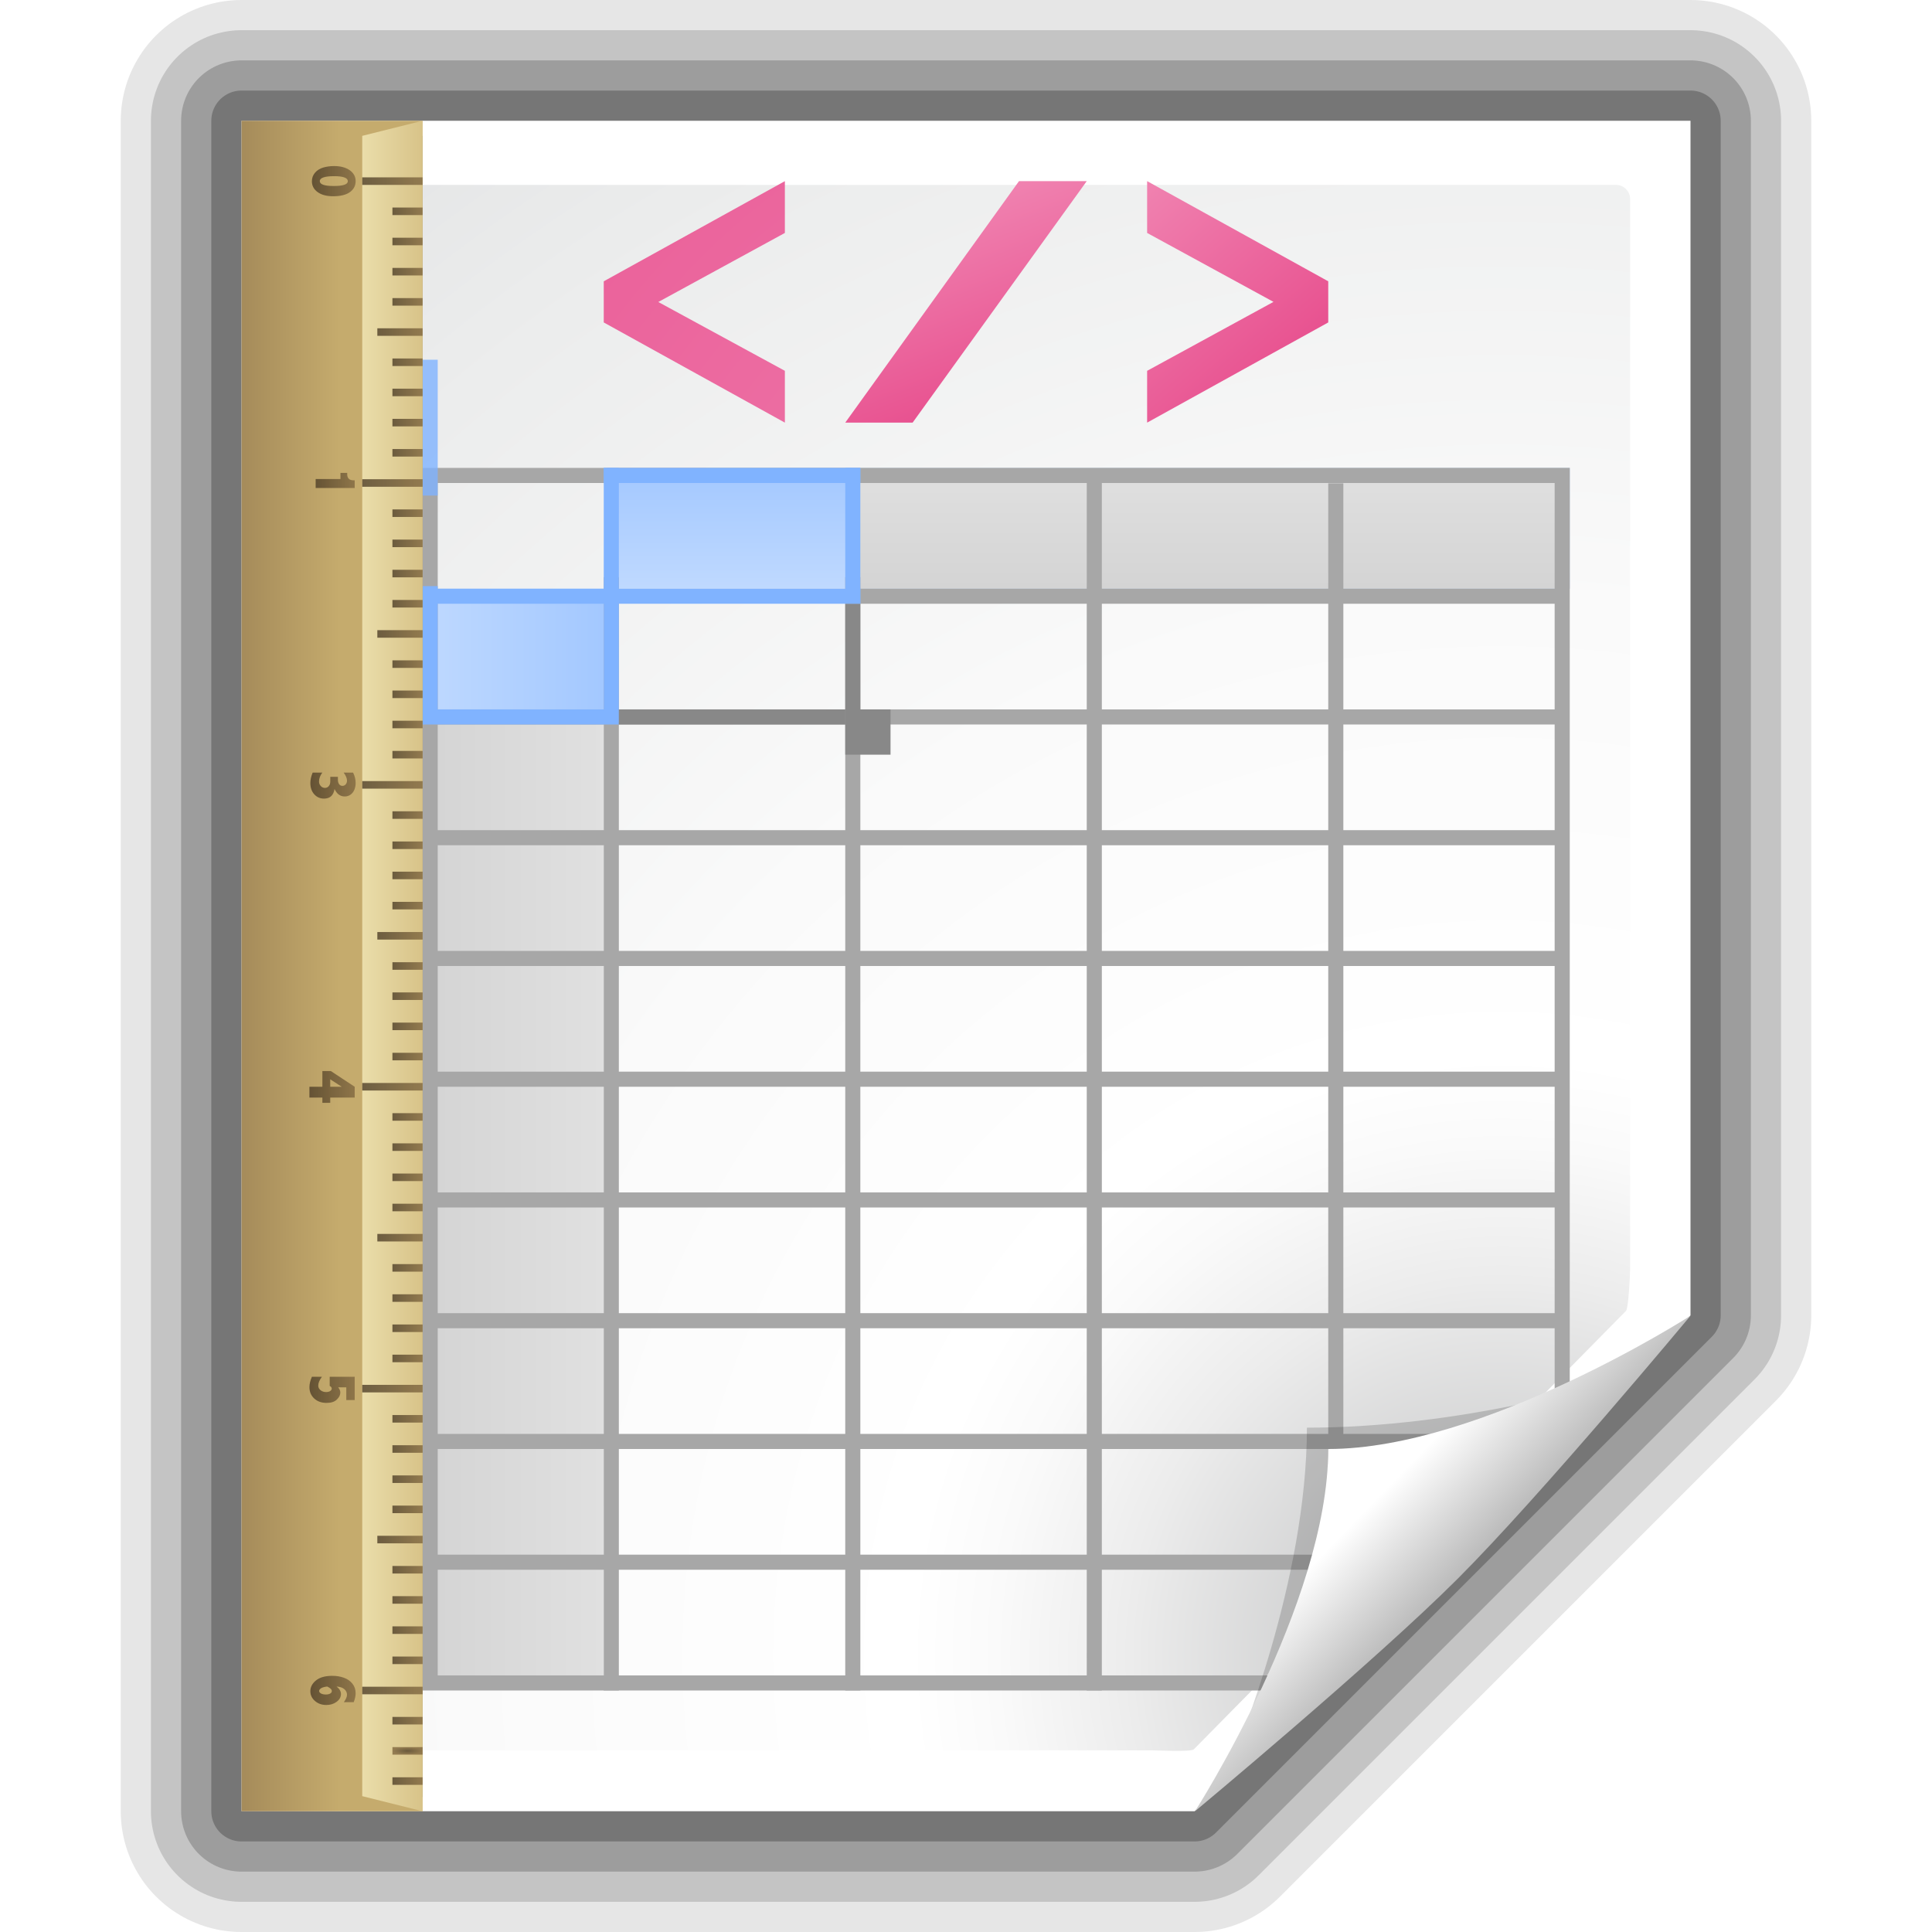<?xml version="1.0" encoding="UTF-8" standalone="no"?>
<!-- Created with Inkscape (http://www.inkscape.org/) -->
<svg
   xmlns:dc="http://purl.org/dc/elements/1.1/"
   xmlns:cc="http://web.resource.org/cc/"
   xmlns:rdf="http://www.w3.org/1999/02/22-rdf-syntax-ns#"
   xmlns:svg="http://www.w3.org/2000/svg"
   xmlns="http://www.w3.org/2000/svg"
   xmlns:xlink="http://www.w3.org/1999/xlink"
   xmlns:sodipodi="http://sodipodi.sourceforge.net/DTD/sodipodi-0.dtd"
   xmlns:inkscape="http://www.inkscape.org/namespaces/inkscape"
   width="128"
   height="128"
   id="svg2606"
   sodipodi:version="0.32"
   inkscape:version="0.45.1"
   version="1.0"
   sodipodi:docname="application-vnd-sun-xml-calc-template.svg"
   inkscape:output_extension="org.inkscape.output.svg.inkscape"
   sodipodi:docbase="/home/david/sandbox">
  <defs
     id="defs2608">
    <radialGradient
       inkscape:collect="always"
       xlink:href="#linearGradient4108"
       id="radialGradient6477"
       gradientUnits="userSpaceOnUse"
       gradientTransform="matrix(1,0,0,0.25,0,81)"
       cx="11"
       cy="108"
       fx="11"
       fy="108"
       r="1" />
    <linearGradient
       style="fill-opacity:1.0;fill:url(#linearGradient20836)"
       id="linearGradient4108"
       gradientUnits="userSpaceOnUse"
       x1="86"
       y1="32"
       x2="86"
       y2="30"
       gradientTransform="matrix(-4.371139e-8,1,-1,-4.371139e-8,42,-70.001)">
      <stop
         offset="0"
         style="stop-color:#4E3E27;fill-opacity:1.0;fill:url(#linearGradient20836)"
         id="stop4110" />
      <stop
         offset="1"
         style="stop-color:#816840;fill-opacity:1.0;fill:url(#linearGradient20836)"
         id="stop4112" />
    </linearGradient>
    <linearGradient
       style="fill-opacity:1.0;fill:url(#linearGradient20844)"
       id="linearGradient4098"
       gradientUnits="userSpaceOnUse"
       x1="82"
       y1="32"
       x2="82"
       y2="30"
       gradientTransform="matrix(-4.371139e-8,1,-1,-4.371139e-8,42,-70.001)">
      <stop
         offset="0"
         style="stop-color:#4E3E27;fill-opacity:1.0;fill:url(#linearGradient20844)"
         id="stop4100" />
      <stop
         offset="1"
         style="stop-color:#816840;fill-opacity:1.0;fill:url(#linearGradient20844)"
         id="stop4102" />
    </linearGradient>
    <linearGradient
       id="XMLID_118_"
       gradientUnits="userSpaceOnUse"
       x1="176"
       y1="32"
       x2="176"
       y2="30"
       gradientTransform="matrix(-4.371139e-08 1 -1 -4.371139e-08 42 -70.001)">
      <stop
         offset="0"
         style="stop-color:#4E3E27"
         id="stop503" />
      <stop
         offset="1"
         style="stop-color:#816840"
         id="stop505" />
    </linearGradient>
    <linearGradient
       gradientTransform="matrix(-4.371139e-08 1 -1 -4.371139e-08 42 -70.001)"
       y2="34.001"
       x2="126"
       y1="30"
       x1="126"
       gradientUnits="userSpaceOnUse"
       id="linearGradient13867">
      <stop
         id="stop13869"
         style="stop-color:#ddc98f;stop-opacity:1;"
         offset="0" />
      <stop
         id="stop13871"
         style="stop-color:#f4eab9;stop-opacity:1;"
         offset="1" />
    </linearGradient>
    <linearGradient
       gradientTransform="matrix(-4.371139e-08 1 -1 -4.371139e-08 42 -70.001)"
       y2="30"
       x2="126"
       y1="41.999"
       x1="126"
       gradientUnits="userSpaceOnUse"
       id="linearGradient6060">
      <stop
         id="stop6064"
         style="stop-color:#A58B5A"
         offset="0" />
      <stop
         id="stop6066"
         style="stop-color:#C5AB6D"
         offset="0.544" />
    </linearGradient>
    <filter
       inkscape:collect="always"
       x="-0.283"
       width="1.566"
       y="-0.026"
       height="1.052"
       id="filter7876">
      <feGaussianBlur
         inkscape:collect="always"
         stdDeviation="1.18"
         id="feGaussianBlur7878" />
    </filter>
    <linearGradient
       id="XMLID_9_"
       gradientUnits="userSpaceOnUse"
       x1="54.53"
       y1="54.024"
       x2="72.467"
       y2="71.962"
       gradientTransform="matrix(0.946,0,0,0.369,5.912,32.38)">
      <stop
         offset="0"
         style="stop-color:#F082B0"
         id="stop2667" />
      <stop
         offset="1"
         style="stop-color:#E85290"
         id="stop2669" />
    </linearGradient>
    <linearGradient
       id="XMLID_10_"
       gradientUnits="userSpaceOnUse"
       x1="72.703"
       y1="53.359"
       x2="91.986"
       y2="72.641">
      <stop
         offset="0"
         style="stop-color:#F082B0"
         id="stop2674" />
      <stop
         offset="1"
         style="stop-color:#E85290"
         id="stop2676" />
    </linearGradient>
    <linearGradient
       id="XMLID_42_"
       gradientUnits="userSpaceOnUse"
       x1="28"
       y1="24.459"
       x2="16"
       y2="24.459">
      <stop
         offset="0"
         style="stop-color:#A3C8FF"
         id="stop2604" />
      <stop
         offset="1"
         style="stop-color:#BFD9FF"
         id="stop2606" />
    </linearGradient>
    <linearGradient
       id="XMLID_41_"
       gradientUnits="userSpaceOnUse"
       x1="28"
       y1="68.208"
       x2="16"
       y2="68.208">
      <stop
         offset="0"
         style="stop-color:#E0E0E0"
         id="stop76" />
      <stop
         offset="1"
         style="stop-color:#D4D4D4"
         id="stop78" />
    </linearGradient>
    <linearGradient
       id="XMLID_40_"
       gradientUnits="userSpaceOnUse"
       x1="68.209"
       y1="12"
       x2="68.209"
       y2="20">
      <stop
         offset="0"
         style="stop-color:#E0E0E0"
         id="stop69" />
      <stop
         offset="1"
         style="stop-color:#D4D4D4"
         id="stop71" />
    </linearGradient>
    <linearGradient
       id="XMLID_39_"
       gradientUnits="userSpaceOnUse"
       x1="60.125"
       y1="12"
       x2="60.125"
       y2="20">
      <stop
         offset="0"
         style="stop-color:#A3C8FF"
         id="stop62" />
      <stop
         offset="1"
         style="stop-color:#BFD9FF"
         id="stop64" />
    </linearGradient>
    <linearGradient
       id="linearGradient10207">
      <stop
         style="stop-color:#a2a2a2;stop-opacity:1;"
         offset="0"
         id="stop10209" />
      <stop
         style="stop-color:#ffffff;stop-opacity:1;"
         offset="1"
         id="stop10211" />
    </linearGradient>
    <linearGradient
       id="XMLID_12_"
       gradientUnits="userSpaceOnUse"
       x1="96"
       y1="104"
       x2="88"
       y2="96">
      <stop
         offset="0"
         style="stop-color:#888A85"
         id="stop83" />
      <stop
         offset="0.007"
         style="stop-color:#8C8E89"
         id="stop85" />
      <stop
         offset="0.067"
         style="stop-color:#ABACA9"
         id="stop87" />
      <stop
         offset="0.135"
         style="stop-color:#C5C6C4"
         id="stop89" />
      <stop
         offset="0.265"
         style="stop-color:#DBDBDA"
         id="stop91" />
      <stop
         offset="0.376"
         style="stop-color:#EBEBEB"
         id="stop93" />
      <stop
         offset="0.487"
         style="stop-color:#F7F7F6"
         id="stop95" />
      <stop
         offset="0.632"
         style="stop-color:#FDFDFD"
         id="stop97" />
      <stop
         offset="1"
         style="stop-color:#FFFFFF"
         id="stop99" />
    </linearGradient>
    <radialGradient
       id="XMLID_8_"
       cx="102"
       cy="112.305"
       r="139.559"
       gradientUnits="userSpaceOnUse">
      <stop
         offset="0"
         style="stop-color:#b7b8b9;stop-opacity:1;"
         id="stop41" />
      <stop
         offset="0.189"
         style="stop-color:#ECECEC"
         id="stop47" />
      <stop
         offset="0.257"
         style="stop-color:#FAFAFA"
         id="stop49" />
      <stop
         offset="0.301"
         style="stop-color:#FFFFFF"
         id="stop51" />
      <stop
         offset="0.531"
         style="stop-color:#FAFAFA"
         id="stop53" />
      <stop
         offset="0.845"
         style="stop-color:#EBECEC"
         id="stop55" />
      <stop
         offset="1"
         style="stop-color:#E1E2E3"
         id="stop57" />
    </radialGradient>
    <filter
       inkscape:collect="always"
       x="-0.192"
       width="1.384"
       y="-0.192"
       height="1.384"
       id="filter6697">
      <feGaussianBlur
         inkscape:collect="always"
         stdDeviation="1.945"
         id="feGaussianBlur6699" />
    </filter>
    <clipPath
       clipPathUnits="userSpaceOnUse"
       id="clipPath7084">
      <path
         style="fill:#000000;fill-opacity:1;fill-rule:evenodd;stroke:none;stroke-width:1px;stroke-linecap:butt;stroke-linejoin:miter;stroke-opacity:1"
         d="M 72,88 L 40,120 L 32,120 L 32,80 L 72,80 L 72,88 z"
         id="path7086" />
    </clipPath>
    <radialGradient
       inkscape:collect="always"
       xlink:href="#XMLID_8_"
       id="radialGradient9437"
       gradientUnits="userSpaceOnUse"
       gradientTransform="matrix(0.936,0,0,0.943,4.085,3.764)"
       cx="102"
       cy="112.305"
       r="139.559" />
    <linearGradient
       inkscape:collect="always"
       xlink:href="#linearGradient10207"
       id="linearGradient10213"
       x1="98.617"
       y1="106.414"
       x2="91.229"
       y2="99.255"
       gradientUnits="userSpaceOnUse" />
    <linearGradient
       inkscape:collect="always"
       xlink:href="#XMLID_39_"
       id="linearGradient2899"
       gradientUnits="userSpaceOnUse"
       gradientTransform="translate(-12,-29)"
       x1="60.125"
       y1="12"
       x2="60.125"
       y2="20" />
    <linearGradient
       inkscape:collect="always"
       xlink:href="#XMLID_40_"
       id="linearGradient2901"
       gradientUnits="userSpaceOnUse"
       gradientTransform="translate(-12,-29)"
       x1="68.209"
       y1="12"
       x2="68.209"
       y2="20" />
    <linearGradient
       inkscape:collect="always"
       xlink:href="#XMLID_41_"
       id="linearGradient2903"
       gradientUnits="userSpaceOnUse"
       gradientTransform="matrix(1,0,0,0.805,-12,-23.465)"
       x1="28"
       y1="68.208"
       x2="16"
       y2="68.208" />
    <linearGradient
       inkscape:collect="always"
       xlink:href="#XMLID_42_"
       id="linearGradient2905"
       gradientUnits="userSpaceOnUse"
       gradientTransform="translate(-12,-29)"
       x1="28"
       y1="24.459"
       x2="16"
       y2="24.459" />
    <radialGradient
       inkscape:collect="always"
       xlink:href="#XMLID_10_"
       id="radialGradient2907"
       gradientUnits="userSpaceOnUse"
       gradientTransform="matrix(0.585,0,0,0.519,23.045,-12.698)"
       cx="102"
       cy="112.305"
       r="139.559" />
    <linearGradient
       inkscape:collect="always"
       xlink:href="#XMLID_10_"
       id="linearGradient2909"
       gradientUnits="userSpaceOnUse"
       gradientTransform="matrix(0.585,0,0,0.519,30.119,-12.698)"
       x1="72.703"
       y1="53.359"
       x2="91.986"
       y2="72.641" />
    <linearGradient
       inkscape:collect="always"
       xlink:href="#XMLID_9_"
       id="linearGradient2911"
       gradientUnits="userSpaceOnUse"
       gradientTransform="matrix(0.946,0,0,0.369,3.912,-3.267)"
       x1="54.53"
       y1="54.024"
       x2="72.467"
       y2="71.962" />
    <linearGradient
       inkscape:collect="always"
       xlink:href="#linearGradient6060"
       id="linearGradient2913"
       gradientUnits="userSpaceOnUse"
       gradientTransform="matrix(-4.371139e-8,1,-1,-4.371139e-8,190.75,-71.501)"
       x1="126"
       y1="41.999"
       x2="126"
       y2="30" />
    <linearGradient
       inkscape:collect="always"
       xlink:href="#linearGradient13867"
       id="linearGradient2915"
       gradientUnits="userSpaceOnUse"
       gradientTransform="matrix(-4.371139e-8,1,-1,-4.371139e-8,42,-70.001)"
       x1="126"
       y1="30"
       x2="126"
       y2="34.001" />
    <linearGradient
       inkscape:collect="always"
       xlink:href="#XMLID_118_"
       id="linearGradient2917"
       gradientUnits="userSpaceOnUse"
       gradientTransform="matrix(-4.371139e-8,1,-1,-4.371139e-8,190.75,-71.501)"
       x1="74"
       y1="33.999"
       x2="74"
       y2="30" />
    <linearGradient
       inkscape:collect="always"
       xlink:href="#XMLID_118_"
       id="linearGradient2919"
       gradientUnits="userSpaceOnUse"
       gradientTransform="matrix(-4.371139e-8,1,-1,-4.371139e-8,190.75,-71.501)"
       x1="76"
       y1="32"
       x2="76"
       y2="30" />
    <linearGradient
       inkscape:collect="always"
       xlink:href="#XMLID_118_"
       id="linearGradient2921"
       gradientUnits="userSpaceOnUse"
       gradientTransform="matrix(-4.371139e-8,1,-1,-4.371139e-8,190.75,-71.501)"
       x1="78"
       y1="32"
       x2="78"
       y2="30" />
    <linearGradient
       inkscape:collect="always"
       xlink:href="#XMLID_118_"
       id="linearGradient2923"
       gradientUnits="userSpaceOnUse"
       gradientTransform="matrix(-4.371139e-8,1,-1,-4.371139e-8,190.75,-71.501)"
       x1="80"
       y1="32"
       x2="80"
       y2="30" />
    <linearGradient
       inkscape:collect="always"
       xlink:href="#linearGradient4098"
       id="linearGradient2925"
       gradientUnits="userSpaceOnUse"
       gradientTransform="translate(148.75,-1.5)"
       x1="10"
       y1="12"
       x2="12"
       y2="12" />
    <linearGradient
       inkscape:collect="always"
       xlink:href="#linearGradient4098"
       id="linearGradient2927"
       gradientUnits="userSpaceOnUse"
       gradientTransform="translate(148.75,-1.5)"
       x1="10"
       y1="16"
       x2="12"
       y2="16" />
    <linearGradient
       inkscape:collect="always"
       xlink:href="#linearGradient4098"
       id="linearGradient2929"
       gradientUnits="userSpaceOnUse"
       gradientTransform="translate(148.75,-1.5)"
       x1="9"
       y1="14"
       x2="12"
       y2="14" />
    <linearGradient
       inkscape:collect="always"
       xlink:href="#linearGradient4098"
       id="linearGradient2931"
       gradientUnits="userSpaceOnUse"
       gradientTransform="translate(148.75,-1.5)"
       x1="10"
       y1="18"
       x2="12"
       y2="18" />
    <linearGradient
       inkscape:collect="always"
       xlink:href="#linearGradient4098"
       id="linearGradient2933"
       gradientUnits="userSpaceOnUse"
       gradientTransform="translate(148.75,-1.5)"
       x1="10"
       y1="20"
       x2="12"
       y2="20" />
    <linearGradient
       inkscape:collect="always"
       xlink:href="#linearGradient4098"
       id="linearGradient2935"
       gradientUnits="userSpaceOnUse"
       gradientTransform="translate(148.75,-1.5)"
       x1="10"
       y1="22"
       x2="12"
       y2="22" />
    <linearGradient
       inkscape:collect="always"
       xlink:href="#linearGradient4108"
       id="linearGradient2937"
       gradientUnits="userSpaceOnUse"
       gradientTransform="translate(148.75,-1.5)"
       x1="10"
       y1="26"
       x2="12"
       y2="26" />
    <linearGradient
       inkscape:collect="always"
       xlink:href="#linearGradient4108"
       id="linearGradient2939"
       gradientUnits="userSpaceOnUse"
       gradientTransform="translate(148.75,-1.5)"
       x1="10"
       y1="28"
       x2="12"
       y2="28" />
    <linearGradient
       inkscape:collect="always"
       xlink:href="#linearGradient4108"
       id="linearGradient2941"
       gradientUnits="userSpaceOnUse"
       gradientTransform="translate(148.75,-1.5)"
       x1="10"
       y1="30"
       x2="12"
       y2="30" />
    <linearGradient
       inkscape:collect="always"
       xlink:href="#linearGradient4108"
       id="linearGradient2943"
       gradientUnits="userSpaceOnUse"
       gradientTransform="translate(148.75,-1.5)"
       x1="10"
       y1="32"
       x2="12"
       y2="32" />
    <linearGradient
       inkscape:collect="always"
       xlink:href="#linearGradient4108"
       id="linearGradient2945"
       gradientUnits="userSpaceOnUse"
       gradientTransform="translate(148.75,-1.5)"
       x1="9"
       y1="34"
       x2="12"
       y2="34" />
    <linearGradient
       inkscape:collect="always"
       xlink:href="#linearGradient4108"
       id="linearGradient2947"
       gradientUnits="userSpaceOnUse"
       gradientTransform="translate(148.75,-1.5)"
       x1="10"
       y1="38"
       x2="12"
       y2="38" />
    <linearGradient
       inkscape:collect="always"
       xlink:href="#linearGradient4108"
       id="linearGradient2949"
       gradientUnits="userSpaceOnUse"
       gradientTransform="translate(148.75,-1.5)"
       x1="10"
       y1="36"
       x2="12"
       y2="36" />
    <linearGradient
       inkscape:collect="always"
       xlink:href="#linearGradient4108"
       id="linearGradient2951"
       gradientUnits="userSpaceOnUse"
       gradientTransform="translate(148.75,-1.5)"
       x1="10"
       y1="40"
       x2="12"
       y2="40" />
    <linearGradient
       inkscape:collect="always"
       xlink:href="#linearGradient4108"
       id="linearGradient2953"
       gradientUnits="userSpaceOnUse"
       gradientTransform="translate(148.75,-1.5)"
       x1="10"
       y1="42"
       x2="12"
       y2="42" />
    <linearGradient
       inkscape:collect="always"
       xlink:href="#linearGradient4108"
       id="linearGradient2955"
       gradientUnits="userSpaceOnUse"
       gradientTransform="translate(148.75,-1.5)"
       x1="8"
       y1="24"
       x2="12"
       y2="24" />
    <linearGradient
       inkscape:collect="always"
       xlink:href="#linearGradient4108"
       id="linearGradient2957"
       gradientUnits="userSpaceOnUse"
       gradientTransform="translate(148.75,-1.5)"
       x1="8"
       y1="44"
       x2="12"
       y2="44" />
    <linearGradient
       inkscape:collect="always"
       xlink:href="#linearGradient4108"
       id="linearGradient2959"
       gradientUnits="userSpaceOnUse"
       gradientTransform="translate(148.75,-1.5)"
       x1="10"
       y1="56"
       x2="12"
       y2="56" />
    <linearGradient
       inkscape:collect="always"
       xlink:href="#linearGradient4108"
       id="linearGradient2961"
       gradientUnits="userSpaceOnUse"
       gradientTransform="translate(148.75,-1.5)"
       x1="9"
       y1="54"
       x2="12"
       y2="54" />
    <linearGradient
       inkscape:collect="always"
       xlink:href="#linearGradient4108"
       id="linearGradient2963"
       gradientUnits="userSpaceOnUse"
       gradientTransform="translate(148.75,-1.5)"
       x1="10"
       y1="52"
       x2="12"
       y2="52" />
    <linearGradient
       inkscape:collect="always"
       xlink:href="#linearGradient4108"
       id="linearGradient2965"
       gradientUnits="userSpaceOnUse"
       gradientTransform="translate(148.75,-1.5)"
       x1="10"
       y1="50"
       x2="12"
       y2="50" />
    <linearGradient
       inkscape:collect="always"
       xlink:href="#linearGradient4108"
       id="linearGradient2967"
       gradientUnits="userSpaceOnUse"
       gradientTransform="translate(148.75,-1.5)"
       x1="10"
       y1="48"
       x2="12"
       y2="48" />
    <linearGradient
       inkscape:collect="always"
       xlink:href="#linearGradient4108"
       id="linearGradient2969"
       gradientUnits="userSpaceOnUse"
       gradientTransform="translate(148.75,-1.5)"
       x1="10"
       y1="46"
       x2="12"
       y2="46" />
    <linearGradient
       inkscape:collect="always"
       xlink:href="#linearGradient4108"
       id="linearGradient2971"
       gradientUnits="userSpaceOnUse"
       gradientTransform="translate(148.75,-1.5)"
       x1="10"
       y1="58"
       x2="12"
       y2="58" />
    <linearGradient
       inkscape:collect="always"
       xlink:href="#linearGradient4108"
       id="linearGradient2973"
       gradientUnits="userSpaceOnUse"
       gradientTransform="translate(148.75,-1.5)"
       x1="10"
       y1="60"
       x2="12"
       y2="60" />
    <linearGradient
       inkscape:collect="always"
       xlink:href="#linearGradient4108"
       id="linearGradient2975"
       gradientUnits="userSpaceOnUse"
       gradientTransform="translate(148.75,-1.5)"
       x1="10"
       y1="62"
       x2="12"
       y2="62" />
    <linearGradient
       inkscape:collect="always"
       xlink:href="#linearGradient4108"
       id="linearGradient2977"
       gradientUnits="userSpaceOnUse"
       gradientTransform="translate(148.75,-1.5)"
       x1="10"
       y1="76"
       x2="12"
       y2="76" />
    <linearGradient
       inkscape:collect="always"
       xlink:href="#linearGradient4108"
       id="linearGradient2979"
       gradientUnits="userSpaceOnUse"
       gradientTransform="translate(148.75,-1.5)"
       x1="9"
       y1="74"
       x2="12"
       y2="74" />
    <linearGradient
       inkscape:collect="always"
       xlink:href="#linearGradient4108"
       id="linearGradient2981"
       gradientUnits="userSpaceOnUse"
       gradientTransform="translate(148.75,-1.5)"
       x1="10"
       y1="72"
       x2="12"
       y2="72" />
    <linearGradient
       inkscape:collect="always"
       xlink:href="#linearGradient4108"
       id="linearGradient2983"
       gradientUnits="userSpaceOnUse"
       gradientTransform="translate(148.75,-1.5)"
       x1="10"
       y1="70"
       x2="12"
       y2="70" />
    <linearGradient
       inkscape:collect="always"
       xlink:href="#linearGradient4108"
       id="linearGradient2985"
       gradientUnits="userSpaceOnUse"
       gradientTransform="translate(148.75,-1.5)"
       x1="10"
       y1="68"
       x2="12"
       y2="68" />
    <linearGradient
       inkscape:collect="always"
       xlink:href="#linearGradient4108"
       id="linearGradient2987"
       gradientUnits="userSpaceOnUse"
       gradientTransform="translate(148.75,-1.5)"
       x1="10"
       y1="66"
       x2="12"
       y2="66" />
    <linearGradient
       inkscape:collect="always"
       xlink:href="#linearGradient4108"
       id="linearGradient2989"
       gradientUnits="userSpaceOnUse"
       gradientTransform="translate(148.75,-1.5)"
       x1="10"
       y1="78"
       x2="12"
       y2="78" />
    <linearGradient
       inkscape:collect="always"
       xlink:href="#linearGradient4108"
       id="linearGradient2991"
       gradientUnits="userSpaceOnUse"
       gradientTransform="translate(148.75,-1.5)"
       x1="10"
       y1="80"
       x2="12"
       y2="80" />
    <linearGradient
       inkscape:collect="always"
       xlink:href="#linearGradient4108"
       id="linearGradient2993"
       gradientUnits="userSpaceOnUse"
       gradientTransform="translate(148.75,-1.5)"
       x1="10"
       y1="82"
       x2="12"
       y2="82" />
    <linearGradient
       inkscape:collect="always"
       xlink:href="#linearGradient4108"
       id="linearGradient2995"
       gradientUnits="userSpaceOnUse"
       gradientTransform="translate(148.75,-1.5)"
       x1="8"
       y1="64"
       x2="12"
       y2="64" />
    <linearGradient
       inkscape:collect="always"
       xlink:href="#linearGradient4108"
       id="linearGradient2997"
       gradientUnits="userSpaceOnUse"
       gradientTransform="translate(148.75,-1.5)"
       x1="8"
       y1="84"
       x2="12"
       y2="84" />
    <linearGradient
       inkscape:collect="always"
       xlink:href="#linearGradient4108"
       id="linearGradient2999"
       gradientUnits="userSpaceOnUse"
       gradientTransform="translate(148.75,-1.5)"
       x1="10"
       y1="86"
       x2="12"
       y2="86" />
    <linearGradient
       inkscape:collect="always"
       xlink:href="#linearGradient4108"
       id="linearGradient3001"
       gradientUnits="userSpaceOnUse"
       gradientTransform="translate(148.75,-1.5)"
       x1="10"
       y1="88"
       x2="12"
       y2="88" />
    <linearGradient
       inkscape:collect="always"
       xlink:href="#linearGradient4108"
       id="linearGradient3003"
       gradientUnits="userSpaceOnUse"
       gradientTransform="translate(148.75,-1.5)"
       x1="10"
       y1="90"
       x2="12"
       y2="90" />
    <linearGradient
       inkscape:collect="always"
       xlink:href="#linearGradient4108"
       id="linearGradient3005"
       gradientUnits="userSpaceOnUse"
       gradientTransform="translate(148.75,-1.5)"
       x1="10"
       y1="102"
       x2="12"
       y2="102" />
    <linearGradient
       inkscape:collect="always"
       xlink:href="#linearGradient4108"
       id="linearGradient3007"
       gradientUnits="userSpaceOnUse"
       gradientTransform="translate(148.75,-1.5)"
       x1="10"
       y1="100"
       x2="12"
       y2="100" />
    <linearGradient
       inkscape:collect="always"
       xlink:href="#linearGradient4108"
       id="linearGradient3009"
       gradientUnits="userSpaceOnUse"
       gradientTransform="translate(148.75,-1.5)"
       x1="10"
       y1="98"
       x2="12"
       y2="98" />
    <linearGradient
       inkscape:collect="always"
       xlink:href="#linearGradient4108"
       id="linearGradient3011"
       gradientUnits="userSpaceOnUse"
       gradientTransform="translate(148.75,-1.5)"
       x1="10"
       y1="96"
       x2="12"
       y2="96" />
    <linearGradient
       inkscape:collect="always"
       xlink:href="#linearGradient4108"
       id="linearGradient3013"
       gradientUnits="userSpaceOnUse"
       gradientTransform="translate(148.75,-1.5)"
       x1="9"
       y1="94"
       x2="12"
       y2="94" />
    <linearGradient
       inkscape:collect="always"
       xlink:href="#linearGradient4108"
       id="linearGradient3015"
       gradientUnits="userSpaceOnUse"
       gradientTransform="translate(148.75,-1.5)"
       x1="10"
       y1="92"
       x2="12"
       y2="92" />
    <linearGradient
       inkscape:collect="always"
       xlink:href="#linearGradient4108"
       id="linearGradient3017"
       gradientUnits="userSpaceOnUse"
       gradientTransform="translate(148.75,-1.5)"
       x1="8"
       y1="104"
       x2="12"
       y2="104" />
    <linearGradient
       inkscape:collect="always"
       xlink:href="#linearGradient4108"
       id="linearGradient3019"
       gradientUnits="userSpaceOnUse"
       gradientTransform="translate(148.75,-1.5)"
       x1="10"
       y1="110"
       x2="12"
       y2="110" />
    <radialGradient
       inkscape:collect="always"
       xlink:href="#linearGradient4108"
       id="radialGradient3021"
       gradientUnits="userSpaceOnUse"
       gradientTransform="matrix(1,0,0,0.25,0,81)"
       cx="11"
       cy="108"
       fx="11"
       fy="108"
       r="1" />
    <radialGradient
       inkscape:collect="always"
       xlink:href="#linearGradient4108"
       id="radialGradient3023"
       gradientUnits="userSpaceOnUse"
       gradientTransform="matrix(1,0,0,0.25,0,81)"
       cx="11"
       cy="108"
       fx="11"
       fy="108"
       r="1" />
    <linearGradient
       inkscape:collect="always"
       xlink:href="#linearGradient4108"
       id="linearGradient3025"
       gradientUnits="userSpaceOnUse"
       gradientTransform="translate(148.75,-1.5)"
       x1="10"
       y1="106"
       x2="12"
       y2="106" />
    <linearGradient
       inkscape:collect="always"
       xlink:href="#linearGradient4098"
       id="linearGradient3027"
       gradientUnits="userSpaceOnUse"
       gradientTransform="matrix(-4.371139e-8,1,-1,-4.371139e-8,192.215,-71.5)"
       x1="74.002"
       y1="38.799"
       x2="74.002"
       y2="35.902" />
    <linearGradient
       inkscape:collect="always"
       xlink:href="#linearGradient4108"
       id="linearGradient3029"
       gradientUnits="userSpaceOnUse"
       gradientTransform="matrix(-4.371139e-8,1,-1,-4.371139e-8,192.215,-71.5)"
       x1="93.83"
       y1="38.551"
       x2="93.83"
       y2="35.964" />
    <linearGradient
       inkscape:collect="always"
       xlink:href="#linearGradient4108"
       id="linearGradient3031"
       gradientUnits="userSpaceOnUse"
       gradientTransform="matrix(-4.371139e-8,1,-1,-4.371139e-8,192.215,-71.5)"
       x1="114.048"
       y1="38.902"
       x2="114.048"
       y2="35.902" />
    <linearGradient
       inkscape:collect="always"
       xlink:href="#linearGradient4108"
       id="linearGradient3033"
       gradientUnits="userSpaceOnUse"
       gradientTransform="matrix(-4.371139e-8,1,-1,-4.371139e-8,192.215,-71.5)"
       x1="134.014"
       y1="38.964"
       x2="134.014"
       y2="35.964" />
    <linearGradient
       inkscape:collect="always"
       xlink:href="#linearGradient4108"
       id="linearGradient3035"
       gradientUnits="userSpaceOnUse"
       gradientTransform="matrix(-4.371139e-8,1,-1,-4.371139e-8,192.215,-71.5)"
       x1="154.08"
       y1="38.964"
       x2="154.08"
       y2="35.964" />
    <linearGradient
       inkscape:collect="always"
       xlink:href="#linearGradient4108"
       id="linearGradient3037"
       gradientUnits="userSpaceOnUse"
       gradientTransform="matrix(-4.371139e-8,1,-1,-4.371139e-8,192.215,-71.5)"
       x1="173.994"
       y1="38.902"
       x2="173.994"
       y2="35.902" />
  </defs>
  <sodipodi:namedview
     id="base"
     pagecolor="#ffffff"
     bordercolor="#666666"
     borderopacity="1.0"
     inkscape:pageopacity="0.0"
     inkscape:pageshadow="2"
     inkscape:zoom="1"
     inkscape:cx="64"
     inkscape:cy="75.798844"
     inkscape:document-units="px"
     inkscape:current-layer="layer1"
     width="128px"
     height="128px"
     gridspacingx="4px"
     gridspacingy="4px"
     gridempspacing="2"
     showgrid="true"
     inkscape:grid-points="true"
     showguides="true"
     inkscape:guide-bbox="true"
     inkscape:window-width="1016"
     inkscape:window-height="692"
     inkscape:window-x="0"
     inkscape:window-y="0" />
  <g
     inkscape:label="Livello 1"
     inkscape:groupmode="layer"
     id="layer1">
    <path
       style="opacity:0.1;fill:none;fill-opacity:1;stroke:#000000;stroke-width:16;stroke-linejoin:round;stroke-miterlimit:4;stroke-dasharray:none;stroke-opacity:1"
       d="M 16,8 L 16,120 C 16,120 79.146,120 79.146,120 L 112,87.146 L 112,8 L 16,8 z"
       id="path3176"
       sodipodi:nodetypes="cccccc" />
    <path
       sodipodi:nodetypes="cccccc"
       id="path3174"
       d="M 16,8 L 16,120 C 16,120 79.146,120 79.146,120 L 112,87.146 L 112,8 L 16,8 z"
       style="opacity:0.15;fill:none;fill-opacity:1;stroke:#000000;stroke-width:12;stroke-linejoin:round;stroke-miterlimit:4;stroke-dasharray:none;stroke-opacity:1" />
    <path
       style="opacity:0.2;fill:none;fill-opacity:1;stroke:#000000;stroke-width:8;stroke-linejoin:round;stroke-miterlimit:4;stroke-dasharray:none;stroke-opacity:1"
       d="M 16,8 L 16,120 C 16,120 79.146,120 79.146,120 L 112,87.146 L 112,8 L 16,8 z"
       id="path3172"
       sodipodi:nodetypes="cccccc" />
    <path
       sodipodi:nodetypes="cccccc"
       id="path2789"
       d="M 16,8 L 16,120 C 16,120 79.146,120 79.146,120 L 112,87.146 L 112,8 L 16,8 z"
       style="opacity:0.25;fill:none;fill-opacity:1;stroke:#000000;stroke-width:4;stroke-linejoin:round;stroke-miterlimit:4;stroke-dasharray:none;stroke-opacity:1" />
    <path
       style="fill:#ffffff;fill-opacity:1"
       d="M 16,8 L 16,120 C 16,120 79.146,120 79.146,120 L 112,87.146 L 112,8 L 16,8 z"
       id="path34"
       sodipodi:nodetypes="cccccc" />
    <path
       style="fill:url(#radialGradient9437);fill-opacity:1"
       d="M 20.936,12.25 C 20.42,12.25 20,12.673 20,13.193 L 20,115.022 C 20,115.543 20.42,115.965 20.936,115.965 L 76.331,115.965 C 76.577,115.965 78.918,116.077 79.092,115.9 L 107.726,86.85 C 107.901,86.674 108,84.318 108,84.07 L 108,13.193 C 108,12.673 107.581,12.25 107.064,12.25 L 20.936,12.25 z"
       id="path59"
       sodipodi:nodetypes="ccccccccccc" />
    <g
       id="g2797"
       transform="translate(24,48)">
      <rect
         id="rect66"
         height="8"
         width="63.75"
         y="-17"
         x="16.25"
         style="fill:url(#linearGradient2899)" />
      <rect
         id="rect73"
         height="8"
         width="47.583"
         y="-17"
         x="32.417"
         style="fill:url(#linearGradient2901)" />
      <rect
         id="rect80"
         height="64.083"
         width="12"
         y="-0.583"
         x="4"
         style="fill:url(#linearGradient2903)" />
      <rect
         id="rect87"
         height="8.083"
         width="12"
         y="-8.583"
         x="4"
         style="fill:url(#linearGradient2905)" />
      <rect
         id="rect297"
         height="1"
         width="75"
         y="-1"
         x="4.5"
         style="fill:#a7a7a7;fill-opacity:1" />
      <rect
         id="rect299"
         height="1"
         width="75"
         y="7"
         x="4.5"
         style="fill:#a7a7a7;fill-opacity:1" />
      <rect
         id="rect301"
         height="1"
         width="75"
         y="15"
         x="4.5"
         style="fill:#a7a7a7;fill-opacity:1" />
      <rect
         id="rect303"
         height="1"
         width="75"
         y="23"
         x="4.5"
         style="fill:#a7a7a7;fill-opacity:1" />
      <rect
         id="rect305"
         height="1"
         width="75"
         y="31"
         x="4.5"
         style="fill:#a7a7a7;fill-opacity:1" />
      <rect
         id="rect307"
         height="1"
         width="75"
         y="39"
         x="4.5"
         style="fill:#a7a7a7;fill-opacity:1" />
      <rect
         id="rect309"
         height="1"
         width="75"
         y="47"
         x="4.5"
         style="fill:#a7a7a7;fill-opacity:1" />
      <rect
         id="rect311"
         height="1"
         width="64"
         y="55"
         x="4.5"
         style="fill:#a7a7a7;fill-opacity:1" />
      <rect
         id="rect317"
         height="73.757"
         width="1"
         y="-9.757"
         x="16"
         style="fill:#a7a7a7;fill-opacity:1" />
      <rect
         id="rect319"
         height="73.757"
         width="1"
         y="-9.757"
         x="32"
         style="fill:#a7a7a7;fill-opacity:1" />
      <rect
         id="rect321"
         height="80.5"
         width="1"
         y="-16.5"
         x="48"
         style="fill:#a7a7a7;fill-opacity:1" />
      <rect
         id="rect323"
         height="76"
         width="1"
         y="-15.979"
         x="64"
         style="fill:#a7a7a7;fill-opacity:1" />
      <rect
         id="rect325"
         height="1"
         width="47.167"
         y="-9"
         x="32.333"
         style="fill:#a7a7a7;fill-opacity:1" />
      <path
         sodipodi:nodetypes="ccccccccccc"
         id="path327"
         d="M 61.834,63 L 5,63 L 5,-16 L 79,-16 L 79,45 L 80,45 L 80,-17 L 4,-17 L 4,64 L 61.834,64 L 61.834,63 z "
         style="fill:#a7a7a7;fill-opacity:1" />
      <rect
         id="rect371"
         height="16.833"
         width="1"
         y="-17"
         x="16"
         style="fill:#80b3ff" />
      <rect
         id="rect373"
         height="9"
         width="1"
         y="-9.167"
         x="4"
         style="fill:#80b3ff" />
      <rect
         id="rect375"
         height="1"
         width="29"
         y="-9"
         x="4"
         style="fill:#80b3ff" />
      <rect
         id="rect377"
         height="1"
         width="17"
         y="-17"
         x="16"
         style="fill:#80b3ff" />
      <rect
         id="rect379"
         height="1"
         width="13"
         y="-1"
         x="4"
         style="fill:#80b3ff" />
      <rect
         id="rect381"
         height="1"
         width="15"
         y="-1"
         x="17"
         style="fill:#888888" />
      <rect
         id="rect383"
         height="8"
         width="1"
         y="-8"
         x="32"
         style="fill:#888888" />
      <rect
         id="rect385"
         height="9"
         width="1"
         y="-17"
         x="32"
         style="fill:#80b3ff" />
      <rect
         id="rect387"
         height="3"
         width="3"
         y="-1"
         x="32"
         style="fill:#888888" />
      <g
         transform="translate(-24,-48)"
         id="g4732">
        <path
           d="M 52,28 L 40,21.363 L 40,18.637 L 52,12.001 L 52,15.433 L 43.614,20.008 L 52,24.568 L 52,28 z "
           id="path2664"
           style="fill:url(#radialGradient2907);fill-opacity:1" />
        <path
           d="M 88,21.363 L 76,28 L 76,24.568 L 84.372,20 L 76,15.433 L 76,12 L 88,18.637 L 88,21.363 z "
           id="path2678"
           style="fill:url(#linearGradient2909);fill-opacity:1" />
        <path
           style="fill:url(#linearGradient2911)"
           id="path2671"
           d="M 72,12 L 60.463,28 L 56,28 L 67.512,12 L 72,12 z " />
      </g>
      <g
         id="g2818"
         transform="translate(-156.75,-38.5)">
        <rect
           style="opacity:0.8;fill:#80b3ff"
           x="28"
           y="23.833"
           width="1"
           height="9"
           id="rect2969"
           transform="translate(132.75,-9.5)" />
        <rect
           style="opacity:1;fill:#000000;fill-opacity:1;stroke:none;stroke-width:1;stroke-miterlimit:4;stroke-dasharray:none;stroke-opacity:1;filter:url(#filter7876)"
           id="rect6905"
           width="10"
           height="108"
           x="18"
           y="11"
           transform="matrix(1,0,0,1.019,132.75,-11.704)" />
        <rect
           id="rect4046"
           height="112"
           width="12"
           style="fill:url(#linearGradient2913);fill-opacity:1"
           x="148.75"
           y="-1.5" />
        <polygon
           transform="translate(148.75,-1.5)"
           id="polygon4054"
           points="12,112 8,111 8,1 12,0 12,112 "
           style="opacity:0.8;fill:url(#linearGradient2915);fill-opacity:1" />
        <rect
           style="opacity:0.8;fill:url(#linearGradient2917);fill-opacity:1"
           x="156.75"
           y="2.25"
           width="4"
           height="0.5"
           id="rect4064" />
        <rect
           style="opacity:0.8;fill:url(#linearGradient2919);fill-opacity:1"
           x="158.75"
           y="4.25"
           width="2"
           height="0.5"
           id="rect4074" />
        <rect
           style="opacity:0.8;fill:url(#linearGradient2921);fill-opacity:1"
           x="158.75"
           y="6.25"
           width="2"
           height="0.5"
           id="rect4084" />
        <rect
           style="opacity:0.8;fill:url(#linearGradient2923);fill-opacity:1"
           x="158.75"
           y="8.25"
           width="2"
           height="0.5"
           id="rect4094" />
        <rect
           style="opacity:0.8;fill:url(#linearGradient2925);fill-opacity:1"
           x="158.75"
           y="10.25"
           width="2"
           height="0.5"
           id="rect4104" />
        <rect
           style="opacity:0.8;fill:url(#linearGradient2927);fill-opacity:1"
           x="158.75"
           y="14.25"
           width="2"
           height="0.5"
           id="rect4114" />
        <rect
           style="opacity:0.8;fill:url(#linearGradient2929);fill-opacity:1"
           x="157.75"
           y="12.25"
           width="3"
           height="0.5"
           id="rect4124" />
        <rect
           style="opacity:0.8;fill:url(#linearGradient2931);fill-opacity:1"
           x="158.75"
           y="16.25"
           width="2"
           height="0.5"
           id="rect4134" />
        <rect
           style="opacity:0.8;fill:url(#linearGradient2933);fill-opacity:1"
           x="158.75"
           y="18.25"
           width="2"
           height="0.5"
           id="rect4144" />
        <rect
           style="opacity:0.8;fill:url(#linearGradient2935);fill-opacity:1"
           x="158.75"
           y="20.25"
           width="2"
           height="0.5"
           id="rect4154" />
        <rect
           style="opacity:0.8;fill:url(#linearGradient2937);fill-opacity:1"
           x="158.75"
           y="24.25"
           width="2"
           height="0.5"
           id="rect4164" />
        <rect
           style="opacity:0.8;fill:url(#linearGradient2939);fill-opacity:1"
           x="158.75"
           y="26.25"
           width="2"
           height="0.5"
           id="rect4174" />
        <rect
           style="opacity:0.8;fill:url(#linearGradient2941);fill-opacity:1"
           x="158.75"
           y="28.25"
           width="2"
           height="0.5"
           id="rect4184" />
        <rect
           style="opacity:0.8;fill:url(#linearGradient2943);fill-opacity:1"
           x="158.75"
           y="30.25"
           width="2"
           height="0.5"
           id="rect4194" />
        <rect
           style="opacity:0.8;fill:url(#linearGradient2945);fill-opacity:1"
           x="157.75"
           y="32.25"
           width="3"
           height="0.5"
           id="rect4204" />
        <rect
           style="opacity:0.8;fill:url(#linearGradient2947);fill-opacity:1"
           x="158.75"
           y="36.25"
           width="2"
           height="0.5"
           id="rect4214" />
        <rect
           style="opacity:0.8;fill:url(#linearGradient2949);fill-opacity:1"
           x="158.75"
           y="34.25"
           width="2"
           height="0.5"
           id="rect4224" />
        <rect
           style="opacity:0.8;fill:url(#linearGradient2951);fill-opacity:1"
           x="158.75"
           y="38.25"
           width="2"
           height="0.5"
           id="rect4234" />
        <rect
           style="opacity:0.8;fill:url(#linearGradient2953);fill-opacity:1"
           x="158.75"
           y="40.25"
           width="2"
           height="0.5"
           id="rect4244" />
        <rect
           style="opacity:0.8;fill:url(#linearGradient2955);fill-opacity:1"
           x="156.75"
           y="22.25"
           width="4"
           height="0.5"
           id="rect4254" />
        <rect
           style="opacity:0.8;fill:url(#linearGradient2957);fill-opacity:1"
           x="156.75"
           y="42.25"
           width="4"
           height="0.5"
           id="rect4264" />
        <rect
           style="opacity:0.8;fill:url(#linearGradient2959);fill-opacity:1"
           x="158.75"
           y="54.25"
           width="2"
           height="0.5"
           id="rect4274" />
        <rect
           style="opacity:0.8;fill:url(#linearGradient2961);fill-opacity:1"
           x="157.75"
           y="52.25"
           width="3"
           height="0.5"
           id="rect4284" />
        <rect
           style="opacity:0.8;fill:url(#linearGradient2963);fill-opacity:1"
           x="158.75"
           y="50.25"
           width="2"
           height="0.5"
           id="rect4294" />
        <rect
           style="opacity:0.8;fill:url(#linearGradient2965);fill-opacity:1"
           x="158.75"
           y="48.25"
           width="2"
           height="0.5"
           id="rect4304" />
        <rect
           style="opacity:0.8;fill:url(#linearGradient2967);fill-opacity:1"
           x="158.75"
           y="46.25"
           width="2"
           height="0.5"
           id="rect4314" />
        <rect
           style="opacity:0.8;fill:url(#linearGradient2969);fill-opacity:1"
           x="158.75"
           y="44.25"
           width="2"
           height="0.5"
           id="rect4324" />
        <rect
           style="opacity:0.8;fill:url(#linearGradient2971);fill-opacity:1"
           x="158.75"
           y="56.25"
           width="2"
           height="0.5"
           id="rect4334" />
        <rect
           style="opacity:0.8;fill:url(#linearGradient2973);fill-opacity:1"
           x="158.75"
           y="58.25"
           width="2"
           height="0.5"
           id="rect4344" />
        <rect
           style="opacity:0.8;fill:url(#linearGradient2975);fill-opacity:1"
           x="158.75"
           y="60.25"
           width="2"
           height="0.5"
           id="rect4354" />
        <rect
           style="opacity:0.8;fill:url(#linearGradient2977);fill-opacity:1"
           x="158.75"
           y="74.25"
           width="2"
           height="0.5"
           id="rect4364" />
        <rect
           style="opacity:0.8;fill:url(#linearGradient2979);fill-opacity:1"
           x="157.75"
           y="72.25"
           width="3"
           height="0.5"
           id="rect4374" />
        <rect
           style="opacity:0.8;fill:url(#linearGradient2981);fill-opacity:1"
           x="158.75"
           y="70.25"
           width="2"
           height="0.5"
           id="rect4384" />
        <rect
           style="opacity:0.8;fill:url(#linearGradient2983);fill-opacity:1"
           x="158.75"
           y="68.25"
           width="2"
           height="0.5"
           id="rect4394" />
        <rect
           style="opacity:0.8;fill:url(#linearGradient2985);fill-opacity:1"
           x="158.75"
           y="66.25"
           width="2"
           height="0.5"
           id="rect4404" />
        <rect
           style="opacity:0.8;fill:url(#linearGradient2987);fill-opacity:1"
           x="158.75"
           y="64.25"
           width="2"
           height="0.5"
           id="rect4414" />
        <rect
           style="opacity:0.8;fill:url(#linearGradient2989);fill-opacity:1"
           x="158.75"
           y="76.25"
           width="2"
           height="0.5"
           id="rect4424" />
        <rect
           style="opacity:0.8;fill:url(#linearGradient2991);fill-opacity:1"
           x="158.75"
           y="78.25"
           width="2"
           height="0.5"
           id="rect4434" />
        <rect
           style="opacity:0.8;fill:url(#linearGradient2993);fill-opacity:1"
           x="158.75"
           y="80.25"
           width="2"
           height="0.5"
           id="rect4444" />
        <rect
           style="opacity:0.8;fill:url(#linearGradient2995);fill-opacity:1"
           x="156.75"
           y="62.25"
           width="4"
           height="0.5"
           id="rect4454" />
        <rect
           style="opacity:0.8;fill:url(#linearGradient2997);fill-opacity:1"
           x="156.75"
           y="82.25"
           width="4"
           height="0.5"
           id="rect4464" />
        <rect
           style="opacity:0.8;fill:url(#linearGradient2999);fill-opacity:1"
           x="158.75"
           y="84.25"
           width="2"
           height="0.5"
           id="rect4474" />
        <rect
           style="opacity:0.8;fill:url(#linearGradient3001);fill-opacity:1"
           x="158.75"
           y="86.25"
           width="2"
           height="0.5"
           id="rect4484" />
        <rect
           style="opacity:0.8;fill:url(#linearGradient3003);fill-opacity:1"
           x="158.75"
           y="88.25"
           width="2"
           height="0.5"
           id="rect4494" />
        <rect
           style="opacity:0.8;fill:url(#linearGradient3005);fill-opacity:1"
           x="158.75"
           y="100.25"
           width="2"
           height="0.5"
           id="rect4504" />
        <rect
           style="opacity:0.8;fill:url(#linearGradient3007);fill-opacity:1"
           x="158.75"
           y="98.25"
           width="2"
           height="0.5"
           id="rect4514" />
        <rect
           style="opacity:0.8;fill:url(#linearGradient3009);fill-opacity:1"
           x="158.75"
           y="96.25"
           width="2"
           height="0.5"
           id="rect4524" />
        <rect
           style="opacity:0.8;fill:url(#linearGradient3011);fill-opacity:1"
           x="158.75"
           y="94.25"
           width="2"
           height="0.5"
           id="rect4534" />
        <rect
           style="opacity:0.8;fill:url(#linearGradient3013);fill-opacity:1"
           x="157.75"
           y="92.25"
           width="3"
           height="0.5"
           id="rect4544" />
        <rect
           style="opacity:0.8;fill:url(#linearGradient3015);fill-opacity:1"
           x="158.75"
           y="90.25"
           width="2"
           height="0.5"
           id="rect4554" />
        <rect
           style="opacity:0.8;fill:url(#linearGradient3017);fill-opacity:1"
           x="156.75"
           y="102.25"
           width="4"
           height="0.5"
           id="rect4564" />
        <rect
           style="opacity:0.8;fill:url(#linearGradient3019);fill-opacity:1"
           x="158.75"
           y="108.25"
           width="2"
           height="0.5"
           id="rect4574" />
        <g
           transform="translate(148.75,-1.5)"
           id="g4576"
           style="opacity:0.8;fill:url(#radialGradient3021)">
          <linearGradient
             gradientTransform="matrix(-4.371139e-8,1,-1,-4.371139e-8,42,-70.001)"
             y2="30"
             x2="178"
             y1="32"
             x1="178"
             gradientUnits="userSpaceOnUse"
             id="linearGradient4578"
             style="fill:url(#radialGradient25114)">
            <stop
               id="stop4580"
               style="stop-color:#4E3E27;fill:url(#radialGradient25114)"
               offset="0" />
            <stop
               id="stop4582"
               style="stop-color:#816840;fill:url(#radialGradient25114)"
               offset="1" />
          </linearGradient>
          <rect
             id="rect4584"
             height="0.5"
             width="2"
             y="107.75"
             x="10"
             style="fill:url(#radialGradient3023)" />
        </g>
        <rect
           style="opacity:0.8;fill:url(#linearGradient3025);fill-opacity:1"
           x="158.75"
           y="104.25"
           width="2"
           height="0.5"
           id="rect4594" />
        <path
           id="path4604"
           d="M 156.313,2.497 C 156.313,2.802 156.186,3.045 155.934,3.228 C 155.681,3.411 155.31,3.502 154.82,3.502 C 154.392,3.502 154.05,3.411 153.797,3.229 C 153.542,3.046 153.415,2.807 153.415,2.511 C 153.415,2.294 153.482,2.106 153.618,1.945 C 153.755,1.784 153.936,1.669 154.161,1.602 C 154.387,1.536 154.628,1.502 154.886,1.502 C 155.318,1.502 155.663,1.595 155.923,1.78 C 156.183,1.965 156.313,2.204 156.313,2.497 z M 155.794,2.505 C 155.794,2.395 155.718,2.311 155.567,2.256 C 155.417,2.2 155.191,2.172 154.89,2.172 C 154.572,2.172 154.333,2.2 154.174,2.255 C 154.017,2.31 153.937,2.392 153.937,2.501 C 153.937,2.609 154.014,2.689 154.168,2.743 C 154.321,2.797 154.553,2.823 154.861,2.823 C 155.172,2.823 155.405,2.797 155.56,2.744 C 155.715,2.691 155.794,2.612 155.794,2.505 z "
           style="opacity:0.8;fill:url(#linearGradient3027);fill-opacity:1" />
        <path
           id="path4614"
           d="M 156.25,22.321 L 156.25,22.83 L 153.663,22.83 L 153.663,22.238 L 155.307,22.238 L 155.307,21.83 L 155.754,21.83 L 155.754,21.925 C 155.754,22.05 155.788,22.147 155.857,22.217 C 155.925,22.286 156.028,22.321 156.164,22.321 L 156.25,22.321 z "
           style="opacity:0.8;fill:url(#linearGradient3029);fill-opacity:1" />
        <path
           style="opacity:0.8;fill:url(#linearGradient3031);fill-opacity:1"
           d="M 156.143,41.685 C 156.256,41.908 156.313,42.14 156.313,42.381 C 156.313,42.528 156.287,42.67 156.235,42.806 C 156.182,42.942 156.1,43.052 155.987,43.139 C 155.874,43.226 155.741,43.268 155.59,43.268 C 155.443,43.268 155.312,43.227 155.199,43.145 C 155.086,43.063 154.992,42.938 154.915,42.773 C 154.879,42.985 154.803,43.145 154.687,43.251 C 154.572,43.357 154.416,43.41 154.22,43.41 C 153.956,43.41 153.74,43.314 153.569,43.123 C 153.398,42.932 153.312,42.683 153.312,42.377 C 153.312,42.159 153.364,41.928 153.466,41.685 L 154.105,41.685 C 153.959,41.883 153.887,42.08 153.887,42.273 C 153.887,42.392 153.925,42.493 154.001,42.576 C 154.077,42.659 154.169,42.701 154.278,42.701 C 154.382,42.701 154.467,42.661 154.534,42.58 C 154.601,42.499 154.633,42.395 154.633,42.27 L 154.633,41.966 L 155.138,41.966 L 155.138,42.166 C 155.138,42.282 155.164,42.377 155.216,42.452 C 155.269,42.528 155.341,42.565 155.437,42.565 C 155.525,42.565 155.597,42.531 155.655,42.465 C 155.712,42.398 155.74,42.315 155.74,42.213 C 155.74,42.062 155.666,41.886 155.517,41.685 L 156.143,41.685 L 156.143,41.685 z "
           id="path4624" />
        <path
           id="path4634"
           d="M 156.25,62.5 L 156.25,63.217 L 154.629,63.217 L 154.629,63.567 L 154.109,63.567 L 154.109,63.217 L 153.25,63.217 L 153.25,62.5 L 154.109,62.5 L 154.109,61.461 L 154.67,61.461 L 156.25,62.5 z M 155.39,62.5 L 154.629,62.007 L 154.629,62.5 L 155.39,62.5 z "
           style="opacity:0.8;fill:url(#linearGradient3033);fill-opacity:1" />
        <path
           id="path4644"
           d="M 156.25,81.715 L 156.25,83.257 L 155.693,83.257 L 155.693,82.413 L 155.156,82.413 C 155.25,82.529 155.297,82.644 155.297,82.762 C 155.297,82.922 155.221,83.075 155.068,83.223 C 154.915,83.373 154.688,83.446 154.387,83.446 C 154.053,83.446 153.781,83.35 153.569,83.155 C 153.357,82.96 153.251,82.708 153.251,82.397 C 153.251,82.194 153.306,81.967 153.415,81.715 L 154.078,81.715 C 153.916,81.934 153.835,82.129 153.835,82.297 C 153.835,82.418 153.885,82.52 153.984,82.602 C 154.083,82.684 154.208,82.727 154.357,82.727 C 154.465,82.727 154.553,82.706 154.624,82.661 C 154.694,82.618 154.729,82.561 154.729,82.495 C 154.729,82.425 154.683,82.366 154.593,82.321 L 154.593,81.716 L 156.25,81.716 L 156.25,81.715 z "
           style="opacity:0.8;fill:url(#linearGradient3035);fill-opacity:1" />
        <path
           id="path4654"
           d="M 155.049,102.237 C 155.147,102.314 155.22,102.393 155.268,102.476 C 155.316,102.559 155.34,102.644 155.34,102.73 C 155.34,102.934 155.244,103.106 155.054,103.248 C 154.864,103.39 154.637,103.46 154.373,103.46 C 154.074,103.46 153.822,103.372 153.619,103.195 C 153.414,103.019 153.312,102.802 153.312,102.546 C 153.312,102.273 153.436,102.035 153.685,101.833 C 153.934,101.63 154.296,101.528 154.774,101.528 C 155.048,101.528 155.302,101.57 155.537,101.655 C 155.771,101.739 155.959,101.87 156.1,102.048 C 156.242,102.225 156.312,102.438 156.312,102.686 C 156.312,102.859 156.27,103.055 156.185,103.274 L 155.531,103.274 C 155.671,103.082 155.74,102.916 155.74,102.776 C 155.74,102.641 155.683,102.522 155.572,102.418 C 155.459,102.313 155.285,102.253 155.049,102.237 z M 154.43,102.237 C 154.256,102.255 154.123,102.291 154.032,102.345 C 153.94,102.401 153.894,102.463 153.894,102.533 C 153.894,102.598 153.936,102.654 154.02,102.699 C 154.103,102.744 154.208,102.765 154.335,102.765 C 154.455,102.765 154.551,102.744 154.625,102.703 C 154.699,102.661 154.735,102.605 154.735,102.534 C 154.735,102.483 154.71,102.433 154.66,102.384 C 154.61,102.336 154.533,102.286 154.43,102.237 z "
           style="opacity:0.8;fill:url(#linearGradient3037);fill-opacity:1" />
      </g>
    </g>
    <path
       d="M 41.88,115.982 C 41.88,115.982 66.189,91.673 66.189,91.673 C 66.189,91.673 56.836,94.586 46.586,94.586 C 46.586,104.836 41.88,115.982 41.88,115.982 z"
       id="path5540"
       style="opacity:0.4;fill:#000000;fill-opacity:1;filter:url(#filter6697)"
       sodipodi:nodetypes="cccc"
       clip-path="url(#clipPath7084)"
       transform="translate(40,0)" />
    <path
       style="fill:url(#linearGradient10213);fill-opacity:1"
       id="path14523"
       d="M 79.172,120 C 79.172,120 91.086,110.086 96.586,104.586 C 102.086,99.086 112,87.172 112,87.172 C 112,87.172 98.25,96 88,96 C 88,106.25 79.172,120 79.172,120 z"
       sodipodi:nodetypes="csccc" />
  </g>
</svg>
